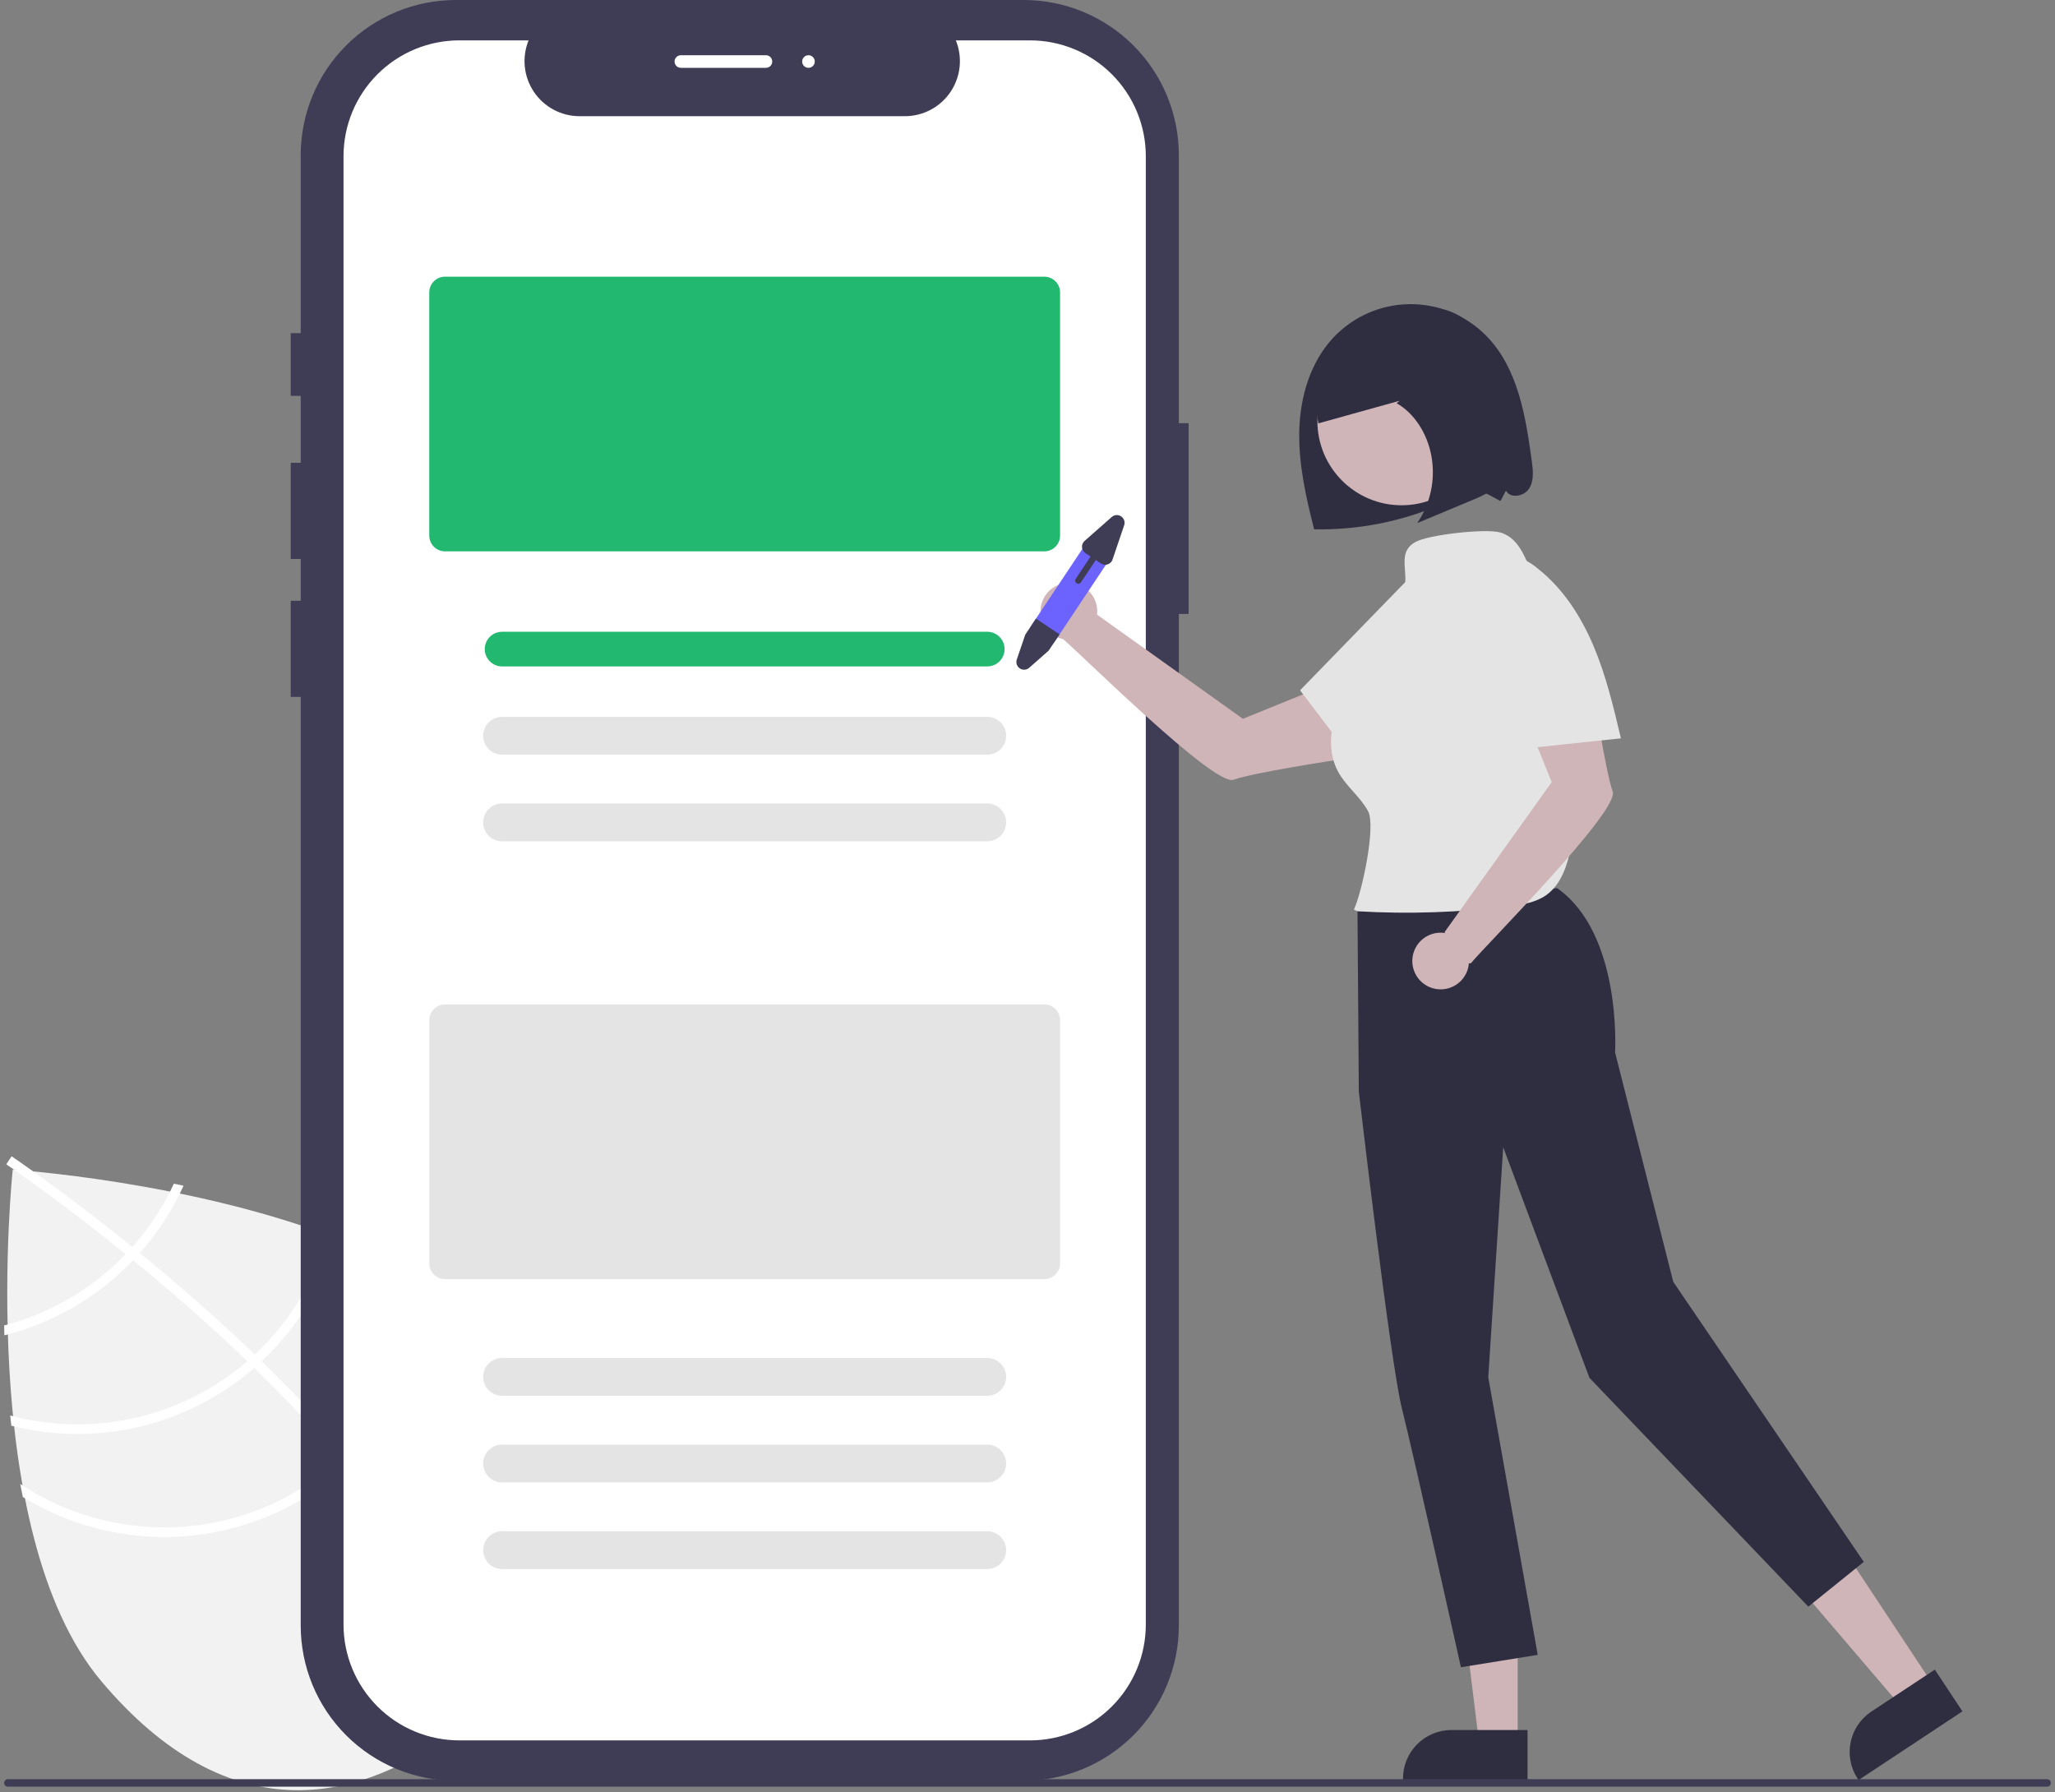 <svg width="250" height="218" viewBox="0 0 250 218" fill="none" xmlns="http://www.w3.org/2000/svg">
<rect x="0" y="0" width="250" height="218" fill="#808080" stroke="none"/>
<g clip-path="url(#clip0_330_1535)">
<path d="M47.288 153.365L44.72 173.593L40.942 150.615C22.782 143.646 1.549 142.293 1.549 142.293C1.549 142.293 -3.137 186.18 12.333 204.53C27.804 222.881 44.115 220.092 57.572 208.747C71.029 197.402 76.537 181.797 61.066 163.447C57.623 159.362 52.762 156.05 47.288 153.365Z" fill="#F2F2F2"/>
<path d="M42.253 176.652L43.015 177.556C51.825 188.115 56.968 197.814 58.359 206.524C58.381 206.65 58.395 206.776 58.418 206.903L57.828 206.994L57.26 207.074C55.861 197.582 49.794 187.614 42.112 178.402C41.867 178.103 41.619 177.799 41.362 177.502C38.075 173.631 34.527 169.904 30.93 166.41C30.654 166.137 30.37 165.864 30.086 165.59C25.314 161.002 20.498 156.835 16.197 153.314C15.894 153.064 15.587 152.817 15.283 152.575C7.978 146.645 2.289 142.686 1.02 141.817C0.867 141.709 0.781 141.652 0.761 141.637L1.085 141.158L1.085 141.15L1.413 140.666C1.433 140.68 1.724 140.871 2.25 141.24C4.224 142.61 9.527 146.374 16.102 151.693C16.398 151.934 16.705 152.181 17.008 152.431C20.502 155.285 24.318 158.548 28.163 162.109C29.13 163.002 30.072 163.893 30.99 164.782C31.279 165.052 31.563 165.325 31.839 165.598C35.728 169.375 39.199 173.059 42.253 176.652Z" fill="white"/>
<path d="M16.102 151.693C15.836 151.986 15.566 152.283 15.283 152.575C14.517 153.369 13.71 154.123 12.867 154.834C9.276 157.869 5.05 160.06 0.5 161.246C0.512 161.642 0.524 162.037 0.535 162.442C5.352 161.23 9.828 158.935 13.622 155.73C14.522 154.97 15.382 154.164 16.197 153.314C16.475 153.026 16.745 152.729 17.008 152.431C19.185 149.988 20.978 147.228 22.326 144.247C21.926 144.163 21.534 144.08 21.151 143.997C19.856 146.797 18.155 149.39 16.102 151.693Z" fill="white"/>
<path d="M30.989 164.782C30.695 165.06 30.394 165.329 30.085 165.59C29.995 165.674 29.896 165.757 29.802 165.836C25.907 169.12 21.275 171.413 16.302 172.52C11.329 173.628 6.163 173.516 1.242 172.195C1.286 172.61 1.329 173.025 1.381 173.441C6.428 174.721 11.706 174.779 16.78 173.613C21.854 172.446 26.576 170.087 30.557 166.732C30.682 166.626 30.808 166.52 30.929 166.41C31.239 166.141 31.541 165.872 31.838 165.598C36.413 161.322 39.659 155.82 41.189 149.748C40.823 149.605 40.457 149.461 40.087 149.322C38.623 155.25 35.461 160.623 30.989 164.782Z" fill="white"/>
<path d="M42.253 176.652C41.962 176.943 41.664 177.225 41.362 177.503C41.037 177.799 40.709 178.091 40.373 178.374C35.134 182.781 28.608 185.372 21.773 185.759C14.938 186.147 8.162 184.31 2.458 180.524C2.562 181.056 2.663 181.584 2.776 182.11C8.656 185.727 15.526 187.4 22.411 186.89C29.296 186.38 35.845 183.714 41.128 179.27C41.464 178.987 41.796 178.699 42.112 178.402C42.422 178.125 42.721 177.843 43.015 177.556C48.929 171.723 52.405 163.861 52.74 155.561C52.367 155.309 51.983 155.073 51.597 154.832C51.438 163.044 48.086 170.87 42.253 176.652Z" fill="white"/>
<path d="M143.411 51.48V18.872C143.411 13.867 141.423 9.067 137.883 5.528C134.344 1.988 129.544 3.45608e-05 124.539 3.74049e-10H55.456C52.977 -1.56024e-05 50.523 0.488 48.234 1.437C45.944 2.385 43.864 3.775 42.111 5.527C40.359 7.28 38.968 9.36 38.02 11.65C37.072 13.94 36.584 16.394 36.584 18.872V40.528H35.37V48.158H36.584V56.297H35.37V67.997H36.584V73.084H35.37V84.783H36.584V197.758C36.584 200.237 37.072 202.691 38.02 204.98C38.968 207.27 40.358 209.35 42.111 211.103C43.863 212.855 45.944 214.245 48.233 215.194C50.523 216.142 52.977 216.63 55.456 216.63H124.538C127.017 216.63 129.471 216.142 131.761 215.194C134.05 214.246 136.131 212.855 137.883 211.103C139.636 209.351 141.026 207.27 141.974 204.98C142.923 202.691 143.411 200.237 143.411 197.758V74.69H144.601V51.48H143.411Z" fill="#3F3D56"/>
<path d="M125.3 4.91H116.282C116.697 5.927 116.855 7.03 116.743 8.122C116.631 9.214 116.252 10.262 115.64 11.174C115.027 12.085 114.2 12.832 113.231 13.348C112.262 13.864 111.181 14.134 110.083 14.135H70.506C69.408 14.134 68.327 13.864 67.358 13.348C66.389 12.832 65.561 12.085 64.949 11.174C64.337 10.262 63.958 9.214 63.846 8.122C63.733 7.03 63.892 5.927 64.306 4.91H55.884C52.146 4.91 48.562 6.395 45.918 9.038C43.275 11.681 41.791 15.266 41.791 19.003V197.627C41.791 199.478 42.155 201.31 42.863 203.02C43.572 204.73 44.61 206.284 45.918 207.593C47.227 208.901 48.781 209.94 50.491 210.648C52.201 211.356 54.033 211.721 55.884 211.721H125.3C129.038 211.721 132.622 210.236 135.265 207.593C137.908 204.95 139.393 201.365 139.393 197.627V19.003C139.393 17.153 139.029 15.32 138.32 13.61C137.612 11.9 136.574 10.347 135.265 9.038C133.957 7.729 132.403 6.691 130.693 5.983C128.983 5.274 127.15 4.91 125.3 4.91Z" fill="white"/>
<path d="M127.046 67.073H54.138C53.63 67.072 53.143 66.87 52.784 66.511C52.424 66.151 52.222 65.664 52.222 65.156V35.574C52.222 35.066 52.424 34.578 52.784 34.219C53.143 33.86 53.63 33.658 54.138 33.657H127.046C127.554 33.658 128.041 33.86 128.4 34.219C128.759 34.578 128.961 35.066 128.962 35.574V65.156C128.961 65.664 128.759 66.151 128.4 66.511C128.041 66.87 127.554 67.072 127.046 67.073Z" fill="#22B870"/>
<path d="M120.104 81.072H61.081C60.522 81.072 59.985 80.85 59.59 80.455C59.195 80.059 58.973 79.523 58.973 78.964C58.973 78.405 59.195 77.869 59.59 77.474C59.985 77.078 60.522 76.856 61.081 76.856H120.104C120.663 76.856 121.199 77.078 121.595 77.474C121.99 77.869 122.212 78.405 122.212 78.964C122.212 79.523 121.99 80.059 121.595 80.455C121.199 80.85 120.663 81.072 120.104 81.072Z" fill="#22B870"/>
<path d="M120.104 91.804H61.081C60.471 91.804 59.886 91.561 59.455 91.13C59.023 90.699 58.781 90.114 58.781 89.504C58.781 88.894 59.023 88.309 59.455 87.878C59.886 87.447 60.471 87.204 61.081 87.204H120.104C120.714 87.204 121.299 87.447 121.73 87.878C122.162 88.309 122.404 88.894 122.404 89.504C122.404 90.114 122.162 90.699 121.73 91.13C121.299 91.561 120.714 91.804 120.104 91.804Z" fill="#E4E4E4"/>
<path d="M120.104 102.344H61.081C60.471 102.344 59.886 102.101 59.455 101.67C59.023 101.239 58.781 100.654 58.781 100.044C58.781 99.434 59.023 98.849 59.455 98.418C59.886 97.987 60.471 97.744 61.081 97.744H120.104C120.714 97.744 121.299 97.987 121.73 98.418C122.162 98.849 122.404 99.434 122.404 100.044C122.404 100.654 122.162 101.239 121.73 101.67C121.299 102.101 120.714 102.344 120.104 102.344Z" fill="#E4E4E4"/>
<path d="M127.046 155.608H54.138C53.63 155.607 53.143 155.405 52.784 155.046C52.424 154.686 52.222 154.199 52.222 153.691V124.108C52.222 123.6 52.424 123.113 52.784 122.754C53.143 122.395 53.63 122.193 54.138 122.192H127.046C127.554 122.193 128.041 122.395 128.4 122.754C128.759 123.113 128.961 123.6 128.962 124.108V153.691C128.961 154.199 128.759 154.686 128.4 155.046C128.041 155.405 127.554 155.607 127.046 155.608Z" fill="#E4E4E4"/>
<path d="M120.104 169.799H61.081C60.471 169.799 59.886 169.557 59.455 169.125C59.023 168.694 58.781 168.109 58.781 167.499C58.781 166.889 59.023 166.304 59.455 165.873C59.886 165.442 60.471 165.2 61.081 165.2H120.104C120.714 165.2 121.299 165.442 121.73 165.873C122.162 166.304 122.404 166.889 122.404 167.499C122.404 168.109 122.162 168.694 121.73 169.125C121.299 169.557 120.714 169.799 120.104 169.799Z" fill="#E4E4E4"/>
<path d="M120.104 180.339H61.081C60.471 180.339 59.886 180.096 59.455 179.665C59.023 179.234 58.781 178.649 58.781 178.039C58.781 177.429 59.023 176.844 59.455 176.413C59.886 175.982 60.471 175.74 61.081 175.74H120.104C120.714 175.74 121.299 175.982 121.73 176.413C122.162 176.844 122.404 177.429 122.404 178.039C122.404 178.649 122.162 179.234 121.73 179.665C121.299 180.096 120.714 180.339 120.104 180.339Z" fill="#E4E4E4"/>
<path d="M120.104 190.879H61.081C60.471 190.879 59.886 190.636 59.455 190.205C59.023 189.774 58.781 189.189 58.781 188.579C58.781 187.969 59.023 187.384 59.455 186.953C59.886 186.522 60.471 186.279 61.081 186.279H120.104C120.714 186.279 121.299 186.522 121.73 186.953C122.162 187.384 122.404 187.969 122.404 188.579C122.404 189.189 122.162 189.774 121.73 190.205C121.299 190.636 120.714 190.879 120.104 190.879Z" fill="#E4E4E4"/>
<path d="M186.348 56.087C185.607 50.648 184.677 44.809 180.841 40.883C179.624 39.638 178.167 38.651 176.559 37.984C174.95 37.316 173.223 36.981 171.481 36.999C169.74 37.017 168.02 37.388 166.426 38.089C164.831 38.789 163.395 39.806 162.204 41.076C159.412 44.055 158.179 48.237 158.066 52.319C157.953 56.4 158.862 60.436 159.871 64.392C165.207 64.499 170.503 63.456 175.401 61.335C176.601 60.749 177.847 60.26 179.125 59.873C180.419 59.544 181.341 60.373 182.545 60.95L183.205 59.685C183.746 60.692 185.421 60.394 186.028 59.426C186.636 58.458 186.503 57.219 186.348 56.087Z" fill="#2F2E41"/>
<path d="M235.227 205.051L231.307 207.643L219.445 193.759L225.229 189.934L235.227 205.051Z" fill="#CFB4B8"/>
<path d="M238.738 208.189L226.101 216.547L225.995 216.387C225.133 215.082 224.824 213.489 225.136 211.956C225.448 210.424 226.357 209.078 227.661 208.215L227.661 208.215L235.38 203.111L238.738 208.189Z" fill="#2F2E41"/>
<path d="M184.633 211.992H179.934L177.699 193.868L184.634 193.868L184.633 211.992Z" fill="#CFB4B8"/>
<path d="M185.832 216.547L170.681 216.546V216.355C170.681 214.791 171.302 213.291 172.408 212.185C173.514 211.079 175.014 210.458 176.578 210.458H176.578L185.832 210.458L185.832 216.547Z" fill="#2F2E41"/>
<path d="M151.202 87.442L133.461 74.769C133.539 74.105 133.422 73.432 133.125 72.833C132.828 72.234 132.364 71.735 131.788 71.395C131.212 71.055 130.55 70.89 129.882 70.92C129.215 70.95 128.57 71.173 128.027 71.563C127.483 71.952 127.065 72.491 126.822 73.114C126.58 73.737 126.524 74.417 126.66 75.071C126.797 75.725 127.121 76.326 127.593 76.799C128.065 77.273 128.665 77.599 129.318 77.738C131.536 79.6 147.734 95.709 150.053 94.859C152.407 93.997 162.698 92.436 162.698 92.436L162.985 82.664L151.202 87.442Z" fill="#CFB4B8"/>
<path d="M165.141 110.499L165.308 132.797C165.308 132.797 169.147 165.835 170.563 171.416C171.98 176.998 177.727 202.824 177.727 202.824L187.071 201.316L181.054 167.551L182.872 139.566L193.36 167.613L219.992 195.451L226.741 190.005L203.561 155.939L196.481 128.033C196.481 128.033 197.362 113.599 189.428 108.041L165.141 110.499Z" fill="#2F2E41"/>
<path d="M170.508 61.467C176.164 61.467 180.749 56.882 180.749 51.226C180.749 45.57 176.164 40.985 170.508 40.985C164.852 40.985 160.267 45.57 160.267 51.226C160.267 56.882 164.852 61.467 170.508 61.467Z" fill="#CFB4B8"/>
<path d="M173.173 114.097L169.366 122.594L180.412 127.542L184.218 119.046L173.173 114.097Z" fill="#2F2E41"/>
<path d="M186.911 70.931C185.704 68.529 185.117 65.562 182.544 64.783C180.807 64.257 173.78 65.045 172.196 65.933C169.562 67.409 171.949 70.176 170.395 72.765C168.706 75.58 167.017 78.395 165.327 81.209C164.166 83.144 162.993 85.107 162.365 87.274C161.737 89.442 161.707 91.874 162.776 93.862C163.734 95.64 165.468 96.901 166.431 98.677C167.432 100.524 165.635 108.769 164.703 110.652L165.15 110.858C171.346 111.222 177.562 111.013 183.719 110.233C185.247 110.04 186.834 109.787 188.093 108.9C189.948 107.593 190.681 105.222 191.14 103C193.345 92.138 191.857 80.85 186.911 70.931Z" fill="#E4E4E4"/>
<path d="M165.951 94.193C168.726 91.466 171.515 88.723 173.799 85.574C176.083 82.424 177.859 78.82 178.355 74.962C178.567 73.731 178.483 72.466 178.109 71.275C177.683 70.106 176.741 69.069 175.526 68.802C173.582 68.375 171.815 69.927 170.428 71.354C166.338 75.562 162.248 79.769 158.158 83.977C160.763 87.407 163.368 90.836 165.974 94.266L165.951 94.193Z" fill="#E4E4E4"/>
<path d="M196.193 96.293C195.331 93.939 193.77 83.648 193.77 83.648L183.998 83.361L188.776 95.144L175.739 113.394C175.739 113.394 175.763 113.434 175.807 113.505C175.122 113.395 174.419 113.495 173.791 113.791C173.163 114.087 172.639 114.565 172.288 115.164C171.937 115.763 171.774 116.453 171.822 117.146C171.869 117.838 172.125 118.5 172.555 119.045C172.985 119.59 173.569 119.993 174.232 120.2C174.894 120.407 175.604 120.409 176.268 120.207C176.932 120.004 177.519 119.606 177.953 119.064C178.387 118.522 178.647 117.861 178.699 117.169C178.747 117.197 178.803 117.207 178.858 117.197C178.912 117.188 178.962 117.16 178.998 117.118C180.448 115.297 197.056 98.647 196.193 96.293Z" fill="#CFB4B8"/>
<path d="M197.186 89.794C196.289 86.008 195.386 82.202 193.874 78.618C192.362 75.034 190.197 71.648 187.152 69.227C186.209 68.408 185.084 67.826 183.87 67.528C182.65 67.288 181.275 67.557 180.418 68.459C179.047 69.901 179.459 72.216 179.962 74.141C181.445 79.819 182.929 85.497 184.412 91.174C188.694 90.72 192.977 90.266 197.26 89.812L197.186 89.794Z" fill="#E4E4E4"/>
<path d="M183.311 52.023C182.991 49.545 182.656 47.047 181.904 44.714C181.152 42.381 179.939 40.197 178.2 38.875C175.446 36.783 171.881 37.186 168.793 38.39C166.405 39.321 164.074 40.735 162.39 43.01C160.707 45.284 159.761 48.529 160.387 51.503C163.681 50.586 166.974 49.669 170.268 48.753L169.907 49.053C172.044 50.257 173.668 52.749 174.153 55.571C174.64 58.382 174.017 61.273 172.414 63.634C174.66 62.695 176.906 61.756 179.152 60.818C180.539 60.239 182.023 59.571 182.845 58.085C183.798 56.362 183.577 54.079 183.311 52.023Z" fill="#2F2E41"/>
<path d="M134.957 68.078L128.369 77.965C128.212 78.203 127.998 78.397 127.747 78.531C127.496 78.665 127.215 78.734 126.93 78.732C126.591 78.732 126.26 78.632 125.978 78.444C125.696 78.256 125.476 77.989 125.345 77.677C125.299 77.571 125.264 77.461 125.242 77.348C125.153 76.899 125.245 76.433 125.499 76.053L132.087 66.165C132.212 65.977 132.374 65.815 132.562 65.689C132.75 65.563 132.961 65.475 133.183 65.43C133.406 65.386 133.634 65.385 133.856 65.429C134.079 65.473 134.29 65.561 134.478 65.686C134.667 65.812 134.829 65.973 134.955 66.161C135.081 66.35 135.169 66.561 135.213 66.783C135.258 67.005 135.258 67.234 135.214 67.456C135.17 67.678 135.083 67.889 134.957 68.078Z" fill="#6C63FF"/>
<path d="M128.901 77.168L127.567 79.158L125.207 81.237C125.052 81.375 124.856 81.456 124.649 81.47C124.443 81.484 124.237 81.43 124.065 81.315C123.893 81.2 123.763 81.031 123.696 80.835C123.63 80.639 123.63 80.427 123.697 80.231L124.729 77.207L126.03 75.255L128.901 77.168Z" fill="#3F3D56"/>
<path d="M135.249 62.893L131.947 65.803C131.839 65.898 131.754 66.017 131.699 66.15C131.644 66.283 131.621 66.427 131.631 66.571C131.64 66.715 131.683 66.855 131.755 66.979C131.827 67.104 131.927 67.21 132.047 67.29L132.672 67.706L130.866 70.418C130.838 70.459 130.818 70.506 130.809 70.556C130.799 70.605 130.799 70.656 130.809 70.705C130.819 70.755 130.838 70.802 130.866 70.843C130.894 70.885 130.93 70.921 130.972 70.949C131.014 70.977 131.061 70.996 131.11 71.006C131.16 71.016 131.21 71.016 131.26 71.006C131.309 70.996 131.356 70.976 131.398 70.948C131.44 70.92 131.476 70.884 131.504 70.843L133.31 68.132L133.935 68.548C134.142 68.686 134.395 68.736 134.639 68.687C134.883 68.639 135.098 68.496 135.237 68.289C135.283 68.22 135.319 68.146 135.346 68.067L136.76 63.9C136.827 63.704 136.827 63.491 136.76 63.295C136.693 63.099 136.564 62.931 136.391 62.816C136.219 62.701 136.013 62.646 135.807 62.66C135.6 62.674 135.404 62.756 135.249 62.893L135.249 62.893Z" fill="#3F3D56"/>
<path d="M249.043 217.355H0.956C0.835 217.355 0.719 217.306 0.634 217.221C0.549 217.135 0.501 217.019 0.501 216.899C0.501 216.778 0.549 216.662 0.634 216.576C0.719 216.491 0.835 216.442 0.956 216.442H249.043C249.164 216.442 249.28 216.491 249.365 216.576C249.45 216.662 249.498 216.778 249.498 216.899C249.498 217.019 249.45 217.135 249.365 217.221C249.28 217.306 249.164 217.355 249.043 217.355Z" fill="#3F3D56"/>
<path d="M93.179 8.251H82.831C82.628 8.251 82.433 8.17 82.289 8.027C82.145 7.883 82.064 7.688 82.064 7.485C82.064 7.281 82.145 7.086 82.289 6.943C82.433 6.799 82.628 6.718 82.831 6.718H93.179C93.382 6.718 93.578 6.799 93.721 6.943C93.865 7.086 93.946 7.281 93.946 7.485C93.946 7.688 93.865 7.883 93.721 8.027C93.578 8.17 93.382 8.251 93.179 8.251Z" fill="white"/>
<path d="M98.354 8.251C98.777 8.251 99.121 7.908 99.121 7.485C99.121 7.061 98.777 6.718 98.354 6.718C97.931 6.718 97.587 7.061 97.587 7.485C97.587 7.908 97.931 8.251 98.354 8.251Z" fill="white"/>
</g>
<defs>
<clipPath id="clip0_330_1535">
<rect width="249" height="217.781" fill="white" transform="translate(0.5)"/>
</clipPath>
</defs>
</svg>
